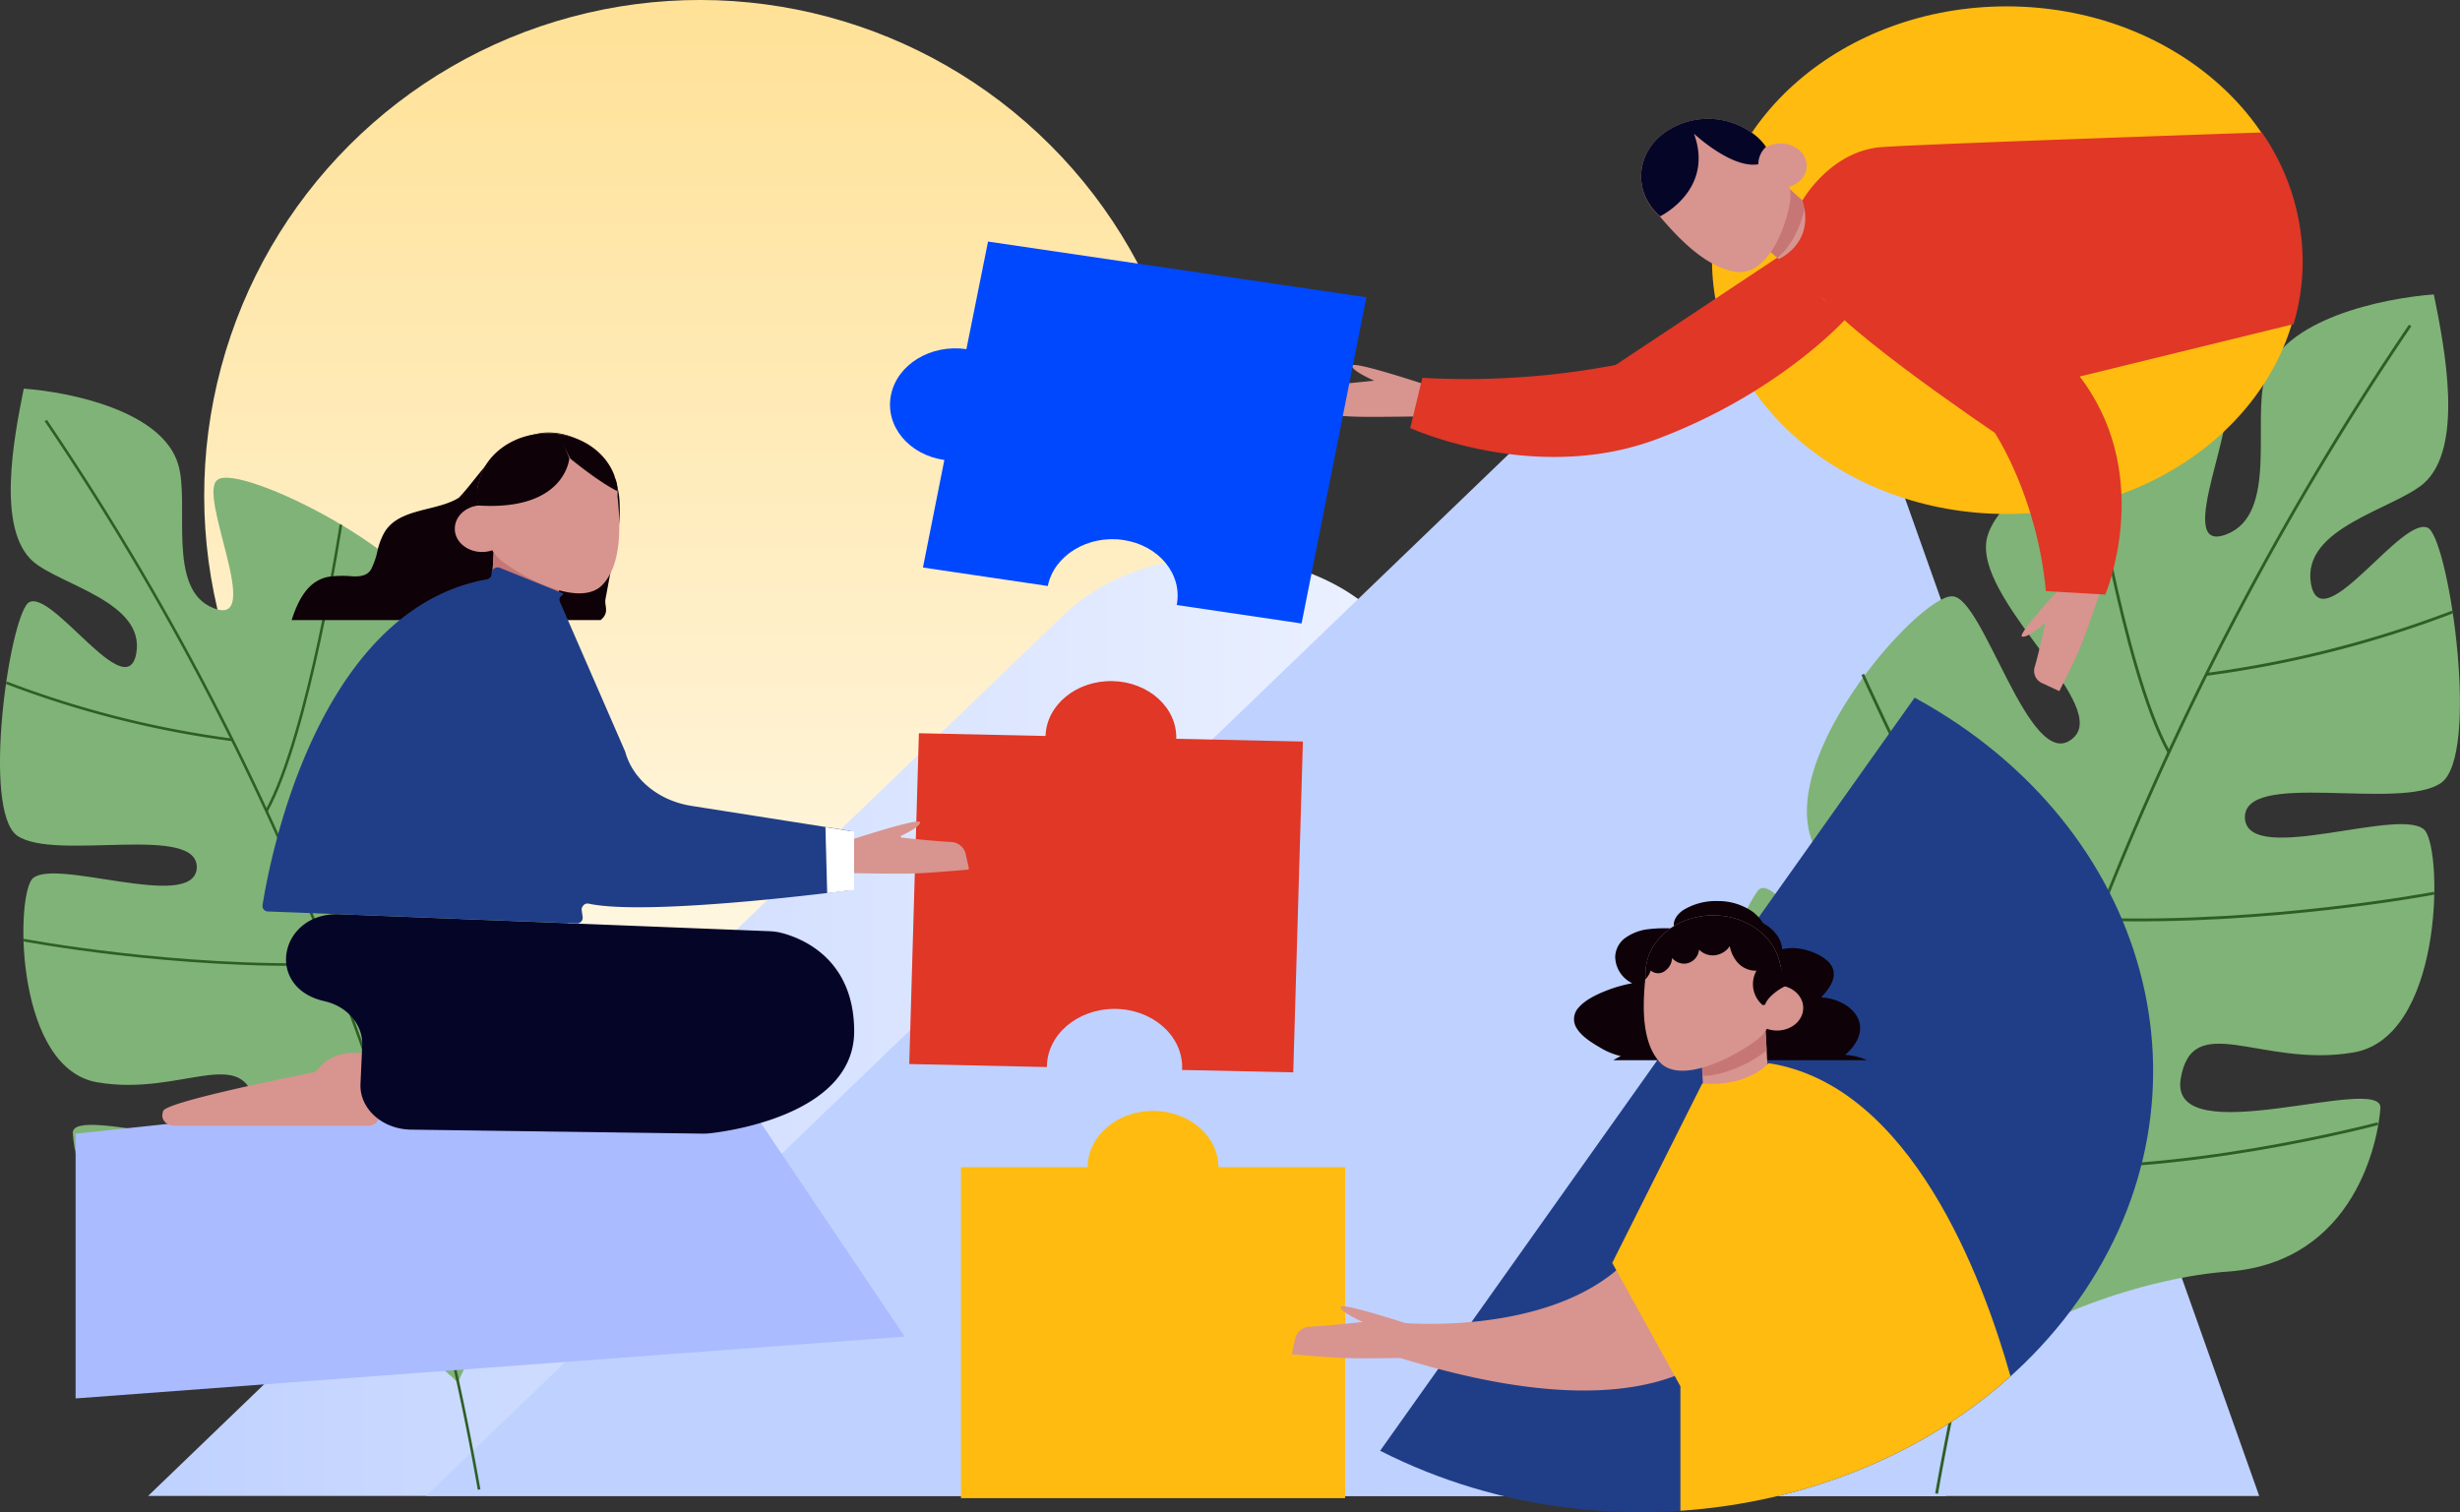 <svg xmlns="http://www.w3.org/2000/svg" xmlns:xlink="http://www.w3.org/1999/xlink" viewBox="0 0 644.86 396.5"><rect x="0" y="0" width="644.86" height="396.5" fill="#333333" stroke="none"/><defs><style>.cls-1{fill:url(#linear-gradient);}.cls-2{fill:url(#linear-gradient-2);}.cls-3{fill:#bfd1ff;}.cls-4{fill:#80b377;}.cls-5,.cls-6{fill:none;stroke:#2e5e26;stroke-miterlimit:10;}.cls-5{stroke-width:0.69px;}.cls-6{stroke-width:0.75px;}.cls-7{fill:#ffbb10;}.cls-8{fill:#e03726;}.cls-9{fill:#d8948f;}.cls-10{fill:#c67775;}.cls-11{fill:#050528;}.cls-12{fill:#203e87;}.cls-13{fill:#0e0108;}.cls-14{fill:#abf;}.cls-15{fill:#fff;}.cls-16{fill:#0048fd;}</style><linearGradient id="linear-gradient" x1="183.46" y1="-97.37" x2="183.46" y2="349.27" gradientTransform="translate(145.61 -91.67) rotate(45)" gradientUnits="userSpaceOnUse"><stop offset="0" stop-color="#ffd97a"/><stop offset="1" stop-color="#fff"/></linearGradient><linearGradient id="linear-gradient-2" x1="38.82" y1="269.13" x2="510.14" y2="269.13" gradientUnits="userSpaceOnUse"><stop offset="0" stop-color="#bfd1ff"/><stop offset="1" stop-color="#fff"/></linearGradient></defs><title>agents-main-image</title><g id="Layer_2" data-name="Layer 2"><g id="Layer_1-2" data-name="Layer 1"><circle class="cls-1" cx="183.46" cy="129.93" r="129.93" transform="translate(-38.14 167.78) rotate(-45)"/><path class="cls-2" d="M38.82,392.25l239.77-230.8c24.48-23.57,71.57-19.47,89,7.73L510.14,392.25Z"/><path class="cls-3" d="M111.68,392.25l298.18-287c25.27-24.33,74.77-16.13,85.53,14.17l96.84,272.84Z"/><path class="cls-4" d="M19.08,297.15c-.36-8.34,50.59,11,47.93-6.88-2.75-17-19.33-2.76-41.25-6.44C4.39,280.54,4,236.92,8.27,230.68c4.77-6.37,42.17,8.54,43.3-2.9.9-12.12-37.31-1.75-47.1-8.69-9.21-6.71-2.14-56.29,2.9-61,5.87-4.42,25.86,27.24,28.36,13.19,2.31-13.42-19.75-17.83-27-24-9.76-8.5-5.09-32.5-2.5-45.37,12.3.89,36.41,5.9,40.49,19.9,3.1,10.33-3.16,32.76,9.19,37.62,13.72,5.5-4.57-30.22,1.21-33.68,6.07-4.3,55.57,20.49,56.56,36,1.18,14.92-30.39,39.32-20.56,46.85,10.19,8.14,21.2-34.26,28.67-34.28,8.07-.39,45.59,42,31.9,62.05-13.42,19.33-35.83,17.1-26.62,34,10.06,19,36.41-32.81,41.42-25.35,5.66,7.8,21.65,45.73-3.46,64-15.17,11.35-36.88,34.34-45,53.51-15.55-15.45-46-25-64.67-26.22C25.14,334,19.59,304.84,19.08,297.15Z"/><path class="cls-5" d="M12,110.27a723.45,723.45,0,0,1,113.59,280.3"/><path class="cls-5" d="M1.62,179a261.49,261.49,0,0,0,59.24,15"/><path class="cls-5" d="M89.37,137.57s-8.43,55.08-19.54,75.14"/><path class="cls-5" d="M6.17,246.5S46,254.07,86.9,252.77"/><path class="cls-5" d="M143.29,194S111,265.67,95.56,276.11"/><path class="cls-5" d="M19.7,301.8S69.14,315,107,311.65"/><path class="cls-5" d="M175.12,259.33S147,305.2,113,333.07"/><path class="cls-4" d="M624,290.51c.38-9.11-55.29,12-52.38-7.51,3-18.57,21.13-3,45.08-7,23.35-3.6,23.75-51.26,19.11-58.08-5.22-7-46.08,9.34-47.32-3.17-1-13.25,40.76-1.91,51.46-9.5,10.07-7.33,2.34-61.51-3.16-66.62-6.42-4.82-28.26,29.77-31,14.42-2.52-14.67,21.58-19.48,29.49-26.23C646,117.5,640.87,91.26,638,77.2c-13.44,1-39.78,6.45-44.24,21.75-3.38,11.29,3.46,35.8-10,41.11-15,6,5-33-1.33-36.8-6.63-4.71-60.71,22.38-61.8,39.36-1.29,16.31,33.21,43,22.47,51.19-11.13,8.9-23.16-37.43-31.33-37.45-8.82-.42-49.82,45.88-34.86,67.8,14.67,21.12,39.16,18.69,29.09,37.18-11,20.75-39.78-35.85-45.26-27.7-6.18,8.53-23.65,50,3.79,69.93,16.57,12.41,40.29,37.53,49.14,58.48,17-16.88,50.24-27.29,70.67-28.65C617.39,330.75,623.45,298.92,624,290.51Z"/><path class="cls-6" d="M631.79,85.34A790.56,790.56,0,0,0,507.66,391.62"/><path class="cls-6" d="M643.09,160.4a286,286,0,0,1-64.72,16.43"/><path class="cls-6" d="M547.21,115.17s9.21,60.19,21.35,82.11"/><path class="cls-6" d="M638.12,234.2s-43.55,8.28-88.21,6.85"/><path class="cls-6" d="M488.29,176.83s35.24,78.32,52.15,89.73"/><path class="cls-6" d="M623.34,294.63s-54,14.42-95.44,10.76"/><path class="cls-6" d="M453.5,248.22s30.69,50.12,67.9,80.58"/><path class="cls-7" d="M319.39,306.05c0-8.15-7.67-14.76-17.13-14.76s-17.14,6.61-17.14,14.76H251.91v86.78H352.6V306.05Z"/><path class="cls-8" d="M308.34,193.72c.24-8.15-7.24-14.93-16.7-15.13s-17.32,6.24-17.56,14.39l-33.2-.72L238.35,279l36.08.79c0-8.43,7.95-15.25,17.73-15.25s17.73,6.84,17.73,15.28c0,.25,0,.49-.05.73l29.17.63,2.53-86.74Z"/><ellipse class="cls-7" cx="526.01" cy="68.22" rx="77.23" ry="66.55"/><path class="cls-9" d="M373.35,100.75s-18.7-6.2-18.92-4.87,5.8,3.93,5.8,3.93-9,1-13.89,1.23a4.09,4.09,0,0,0-3.84,3l-.94,4.22s9.08.85,14,1,19.79-.13,19.79-.13Z"/><path class="cls-9" d="M541.21,152.9s-12.54,13.47-11.15,14,6.11-3.57,6.11-3.57-1.63,7.64-2.86,11.78a3.51,3.51,0,0,0,2.12,4.06l4.39,2.05s3.7-7.19,5.37-11.21,5.89-16.28,5.89-16.28Z"/><path class="cls-9" d="M481.26,70.74h0a6.6,6.6,0,0,0,.16-10.28l-11.9-10.55a9.46,9.46,0,0,0-11.93-.14h0a6.61,6.61,0,0,0-.17,10.29l11.9,10.54A9.46,9.46,0,0,0,481.26,70.74Z"/><path class="cls-10" d="M457.07,50.2l1-.86a8.66,8.66,0,0,1,10.92.13l4.22,3.74c-.66,6-4.18,12.16-7.35,14.35l-9-8A6,6,0,0,1,457.07,50.2Z"/><path class="cls-9" d="M435.14,56.79a15.17,15.17,0,0,1-3.24-4l-.08-.12h0C428.8,47,430,40,435.52,35.44a19.67,19.67,0,0,1,23.26-.91h0c3.34,1.68,7.41,8.61,9.49,12.5a9.23,9.23,0,0,1,1,5.65c-.93,6.54-5.79,19.95-14.46,18.55C447.06,70,439.87,62.34,435.14,56.79Z"/><path class="cls-9" d="M471.67,39.39a7.57,7.57,0,0,0-9.6-.11,5.29,5.29,0,0,0-.13,8.27,7.58,7.58,0,0,0,9.59.11A5.3,5.3,0,0,0,471.67,39.39Z"/><polygon class="cls-11" points="442.34 60.09 442.34 60.09 442.34 60.09 442.34 60.09"/><path class="cls-11" d="M442.34,60.09Z"/><path class="cls-8" d="M465.89,67.56,423.53,95.69a209,209,0,0,1-50.68,3.38l-3.17,13.17s32.59,14.89,64.56,2.93S483.76,83.7,483.76,83.7Z"/><path class="cls-8" d="M546.38,100.37C534.79,84,502.11,58,494.59,58c-10.45,0-18.92,7.3-18.92,16.31,0,7.39,47.23,39.16,47.23,39.16S534,130.12,536.31,155l15.57.9S564.51,126,546.38,100.37Z"/><path class="cls-8" d="M601.23,85a58.26,58.26,0,0,0,2.39-16.47,59.5,59.5,0,0,0-10.71-33.8c-15.41.53-87.43,3-99.51,3.83-13.54.93-20.91,14-20.91,14,3.45,11.27-6.22,15.36-6.22,15.36C474.67,84.23,535.9,101,535.9,101Z"/><path class="cls-11" d="M444.06,35.06s9.94,9.29,16.88,8a6.05,6.05,0,0,1,2-4.54,14.1,14.1,0,0,0-4.17-4h0a19.67,19.67,0,0,0-23.26.91C430,40,428.8,47,431.83,52.61h0l.08.12a15.17,15.17,0,0,0,3.24,4S449.46,49.88,444.06,35.06Z"/><path class="cls-12" d="M501.9,182.93c61.9,33.74,81.12,104.16,42.78,158.19S424.84,412.51,361.79,380.4Z"/><path class="cls-13" d="M489.45,278H422.88c.65-.38,1.31-.75,2-1.09a18.25,18.25,0,0,1-5.52-2.28c-2.29-1.33-4.64-2.86-5.9-4.79a4.43,4.43,0,0,1,.39-5.68c1.58-1.83,4.2-3.18,6.8-4.24a37.34,37.34,0,0,1,7.23-2.11,7.8,7.8,0,0,1-4.47-7.05,6.41,6.41,0,0,1,2.46-4.7,12.8,12.8,0,0,1,6.45-2.44,35,35,0,0,1,6.71-.12c-.81-1.63.39-3.64,2.19-4.85a16.28,16.28,0,0,1,9.11-2.38,15.72,15.72,0,0,1,9,2.72,10.92,10.92,0,0,1,2.84,3.07c3,1.64,4.87,4.2,5,6.85,4.06-1.08,9.34.75,11.82,3,3.39,3.11,1.16,6.73-1.62,9.63,4.43.19,8.37,2.57,9.71,5.56,1.49,3.31-.3,6.87-3.4,9.49A17,17,0,0,1,489.45,278Z"/><path class="cls-9" d="M455.52,293.4h0c4.71-.19,8.38-3.66,8.15-7.72l-.82-14.9c-.22-4.06-4.26-7.22-9-7h0c-4.71.2-8.37,3.67-8.15,7.73l.82,14.9C446.79,290.44,450.82,293.6,455.52,293.4Z"/><path class="cls-10" d="M453.16,263.78l1.46-.06c4.3-.17,8,2.72,8.2,6.43l.29,5.28c-5.21,4.2-12.66,6.82-16.78,6.66l-.62-11.24C445.5,267.14,448.86,264,453.16,263.78Z"/><path class="cls-9" d="M431.35,256.09a13.29,13.29,0,0,1,.7-5,.78.78,0,0,1,0-.14h0c2.11-6.06,8.44-10.6,16.19-10.92,9.11-.37,16.93,5.23,18.4,12.79v0c1.23,3.21-1.08,10.83-2.53,15a10.6,10.6,0,0,1-3.62,4.89c-5.81,4.44-20,11.82-25.46,5.73C430.13,273,430.63,263.05,431.35,256.09Z"/><path class="cls-9" d="M472.69,264c-.18-3.28-3.41-5.8-7.21-5.65s-6.73,2.94-6.55,6.21,3.41,5.8,7.21,5.65S472.87,267.29,472.69,264Z"/><path class="cls-13" d="M431.35,256.09a13.29,13.29,0,0,1,.7-5,.78.78,0,0,1,0-.14h0c2.11-6.06,8.44-10.6,16.19-10.92,9.11-.37,16.93,5.23,18.4,12.79v0a40.86,40.86,0,0,1,1.27,5.81c-1.87.83-4.54,2.94-5.12,4.58a.57.57,0,0,1-.89.2,7.21,7.21,0,0,1-1.46-8.89,6.38,6.38,0,0,1-5.3-2.57,9.13,9.13,0,0,1-1.71-3.88,4.8,4.8,0,0,1-.57.75,5.52,5.52,0,0,1-3.46,1.67A5,5,0,0,1,445.4,249a4.43,4.43,0,0,1-.49,1.56,4,4,0,0,1-3,2.1,4.12,4.12,0,0,1-3.47-1.33,1.58,1.58,0,0,1-.12-.15,4.39,4.39,0,0,1-2.16,3.6,3,3,0,0,1-3.15-.08,1.81,1.81,0,0,1-.3-.25,5.41,5.41,0,0,1-1.46,2.41C431.3,256.6,431.32,256.34,431.35,256.09Z"/><path class="cls-9" d="M339.54,350.87a4.09,4.09,0,0,1,3.84-3c4.94-.25,13.88-1.24,13.88-1.24s-6-2.6-5.8-3.93c.18-1.05,12.08,2.67,16.92,4.22,6.07.42,47.46,2.31,63.14-22.73L458.81,343s-10.76,38.13-91.71,13.08c-4.76.06-11.45.13-14.47,0-5-.15-14-1-14-1Z"/><path class="cls-7" d="M422.63,331.14l23.6-47.05s10.85,1.36,17.39-5.31c37.34,5.69,56.21,56.51,63.41,82.1-23.18,20.86-54.22,33.08-86.53,35.26V363.5Z"/><polygon class="cls-14" points="237.14 350.46 189.21 279.25 19.82 297.26 19.82 366.68 237.14 350.46"/><path class="cls-13" d="M159.72,151.71l-1,5.38c-.34,1.84,1.16,3.45-1.26,5.5h-81a31,31,0,0,1,1.68-4.31c1.49-3.09,3.74-6.13,7.75-7a26,26,0,0,1,6.48-.16c2,.08,3.9-.12,4.91-1.83a20.07,20.07,0,0,0,1.71-5.05,17.66,17.66,0,0,1,1.81-4.69c3.57-5.89,12-5.47,18-8.24a16.17,16.17,0,0,0,1.43-.76c.84-.83,1.59-1.74,2.32-2.61,1.74-2.1,3.36-4.28,5.2-6.32,3-3.28,6.76-6.33,11.49-7.44a14,14,0,0,1,3-.69,16.89,16.89,0,0,1,9.58,1.94,20.14,20.14,0,0,1,7.54,6.55,19.46,19.46,0,0,1,3,8.8,38.55,38.55,0,0,1-.66,10.44C161.07,144.75,160.37,148.23,159.72,151.71Z"/><path class="cls-9" d="M136.93,168.64h0c-4.85-.19-8.63-3.78-8.4-8l.85-15.38c.23-4.18,4.39-7.44,9.24-7.24h0c4.85.2,8.64,3.78,8.41,8l-.85,15.38C146,165.58,141.79,168.84,136.93,168.64Z"/><path class="cls-10" d="M138.62,138.06h0c-4.85-.2-9,3.06-9.24,7.24l-.25,4.5a.61.61,0,0,0,.25.51c5.06,4,12.05,6.53,16.33,6.66a.7.7,0,0,0,.75-.62L147,146C147.26,141.84,143.47,138.26,138.62,138.06Z"/><path class="cls-9" d="M161.87,130.15a13.62,13.62,0,0,0-.71-5.11c0-.07,0-.13,0-.15h0c-2.18-6.25-8.71-10.94-16.7-11.26-9.4-.39-17.47,5.38-19,13.19a0,0,0,0,0,0,0c-1.28,3.31,1.11,11.17,2.61,15.47a10.85,10.85,0,0,0,3.73,5c6,4.58,20.59,12.19,26.27,5.91C163.13,147.61,162.62,137.33,161.87,130.15Z"/><path class="cls-9" d="M119.23,138.33c.18-3.38,3.51-6,7.43-5.83s7,3,6.76,6.41-3.51,6-7.43,5.82S119,141.7,119.23,138.33Z"/><path class="cls-13" d="M125.41,126.84a0,0,0,0,1,0,0c1.51-7.81,9.58-13.58,19-13.19,8,.32,14.52,5,16.7,11.26h0s0,.08,0,.15a7.44,7.44,0,0,1,.73,3.71s-3.89-1.69-12.22-8.42c-.54-.44-2.63-5.69-2.63-5.69l2.25,5.51s-1,14-24.24,12.35l.21-.58A11,11,0,0,1,125.41,126.84Z"/><path class="cls-9" d="M97.85,276.6c-3.57-.81-10.37-1.48-14.4,3.69a3,3,0,0,1-1.79,1c-6.7,1.33-38.31,7.71-38.9,10.05l-.15.63c-.39,1.64,1.06,3.18,3,3.18H96.43a2.9,2.9,0,0,0,3.06-2.54l.63-13.38A2.7,2.7,0,0,0,97.85,276.6Z"/><path class="cls-11" d="M89.1,239.72l112.6,4.45a15,15,0,0,1,3.21.46c5.25,1.36,19,6.74,19,25.8,0,21.18-31.33,26-37.64,26.71a17.15,17.15,0,0,1-2,.11l-76.55-1.05c-7.54-.11-13.51-5.54-13.22-12l.45-10.06c.23-5.33-3.76-10.17-9.74-11.58l-.92-.23C69.32,258.33,73.49,239.11,89.1,239.72Z"/><path class="cls-9" d="M222.23,220.62a.29.29,0,0,1,.2-.2c1.84-.61,18.55-6.07,18.75-4.82.17,1-3.22,2.73-4.89,3.52a.27.27,0,0,0,.11.52c2.49.27,8.94.93,12.87,1.13a4.09,4.09,0,0,1,3.84,3l.87,3.92a.28.28,0,0,1-.27.33c-1.7.16-9.31.83-13.69,1s-17-.08-19.4-.12a.3.3,0,0,1-.31-.34Z"/><path class="cls-12" d="M68.81,237.4c1.71-10.91,13.91-77.28,58.74-85.49a1.45,1.45,0,0,0,1.3-1.53h0a1.61,1.61,0,0,1,2.32-1.44l16.58,6.7-.7.7a1.25,1.25,0,0,0-.29,1.41L163.85,197a.78.78,0,0,1,.05.14c2,7.27,8.83,12.83,17.37,14.17l41.29,6.5a1.47,1.47,0,0,1,1.34,1.38v12.88a1.47,1.47,0,0,1-1.38,1.39c-8.46,1.08-53.24,6.58-68.05,3.52a1.55,1.55,0,0,0-2,1.52l.28,2.06a1.51,1.51,0,0,1-1.7,1.57L70.35,239A1.46,1.46,0,0,1,68.81,237.4Z"/><polygon class="cls-15" points="223.9 218.06 216.38 216.88 216.84 234.2 223.9 233.32 223.9 218.06"/><path class="cls-16" d="M253.33,91.55c-9.32-1.38-18.18,4-19.78,12.06s4.67,15.67,14,17l-5.61,28.2,32.73,4.84c1.6-8,10.46-13.44,19.79-12.06s15.59,9,14,17.05l32.73,4.84,17-85.53L259,63.34Z"/></g></g></svg>